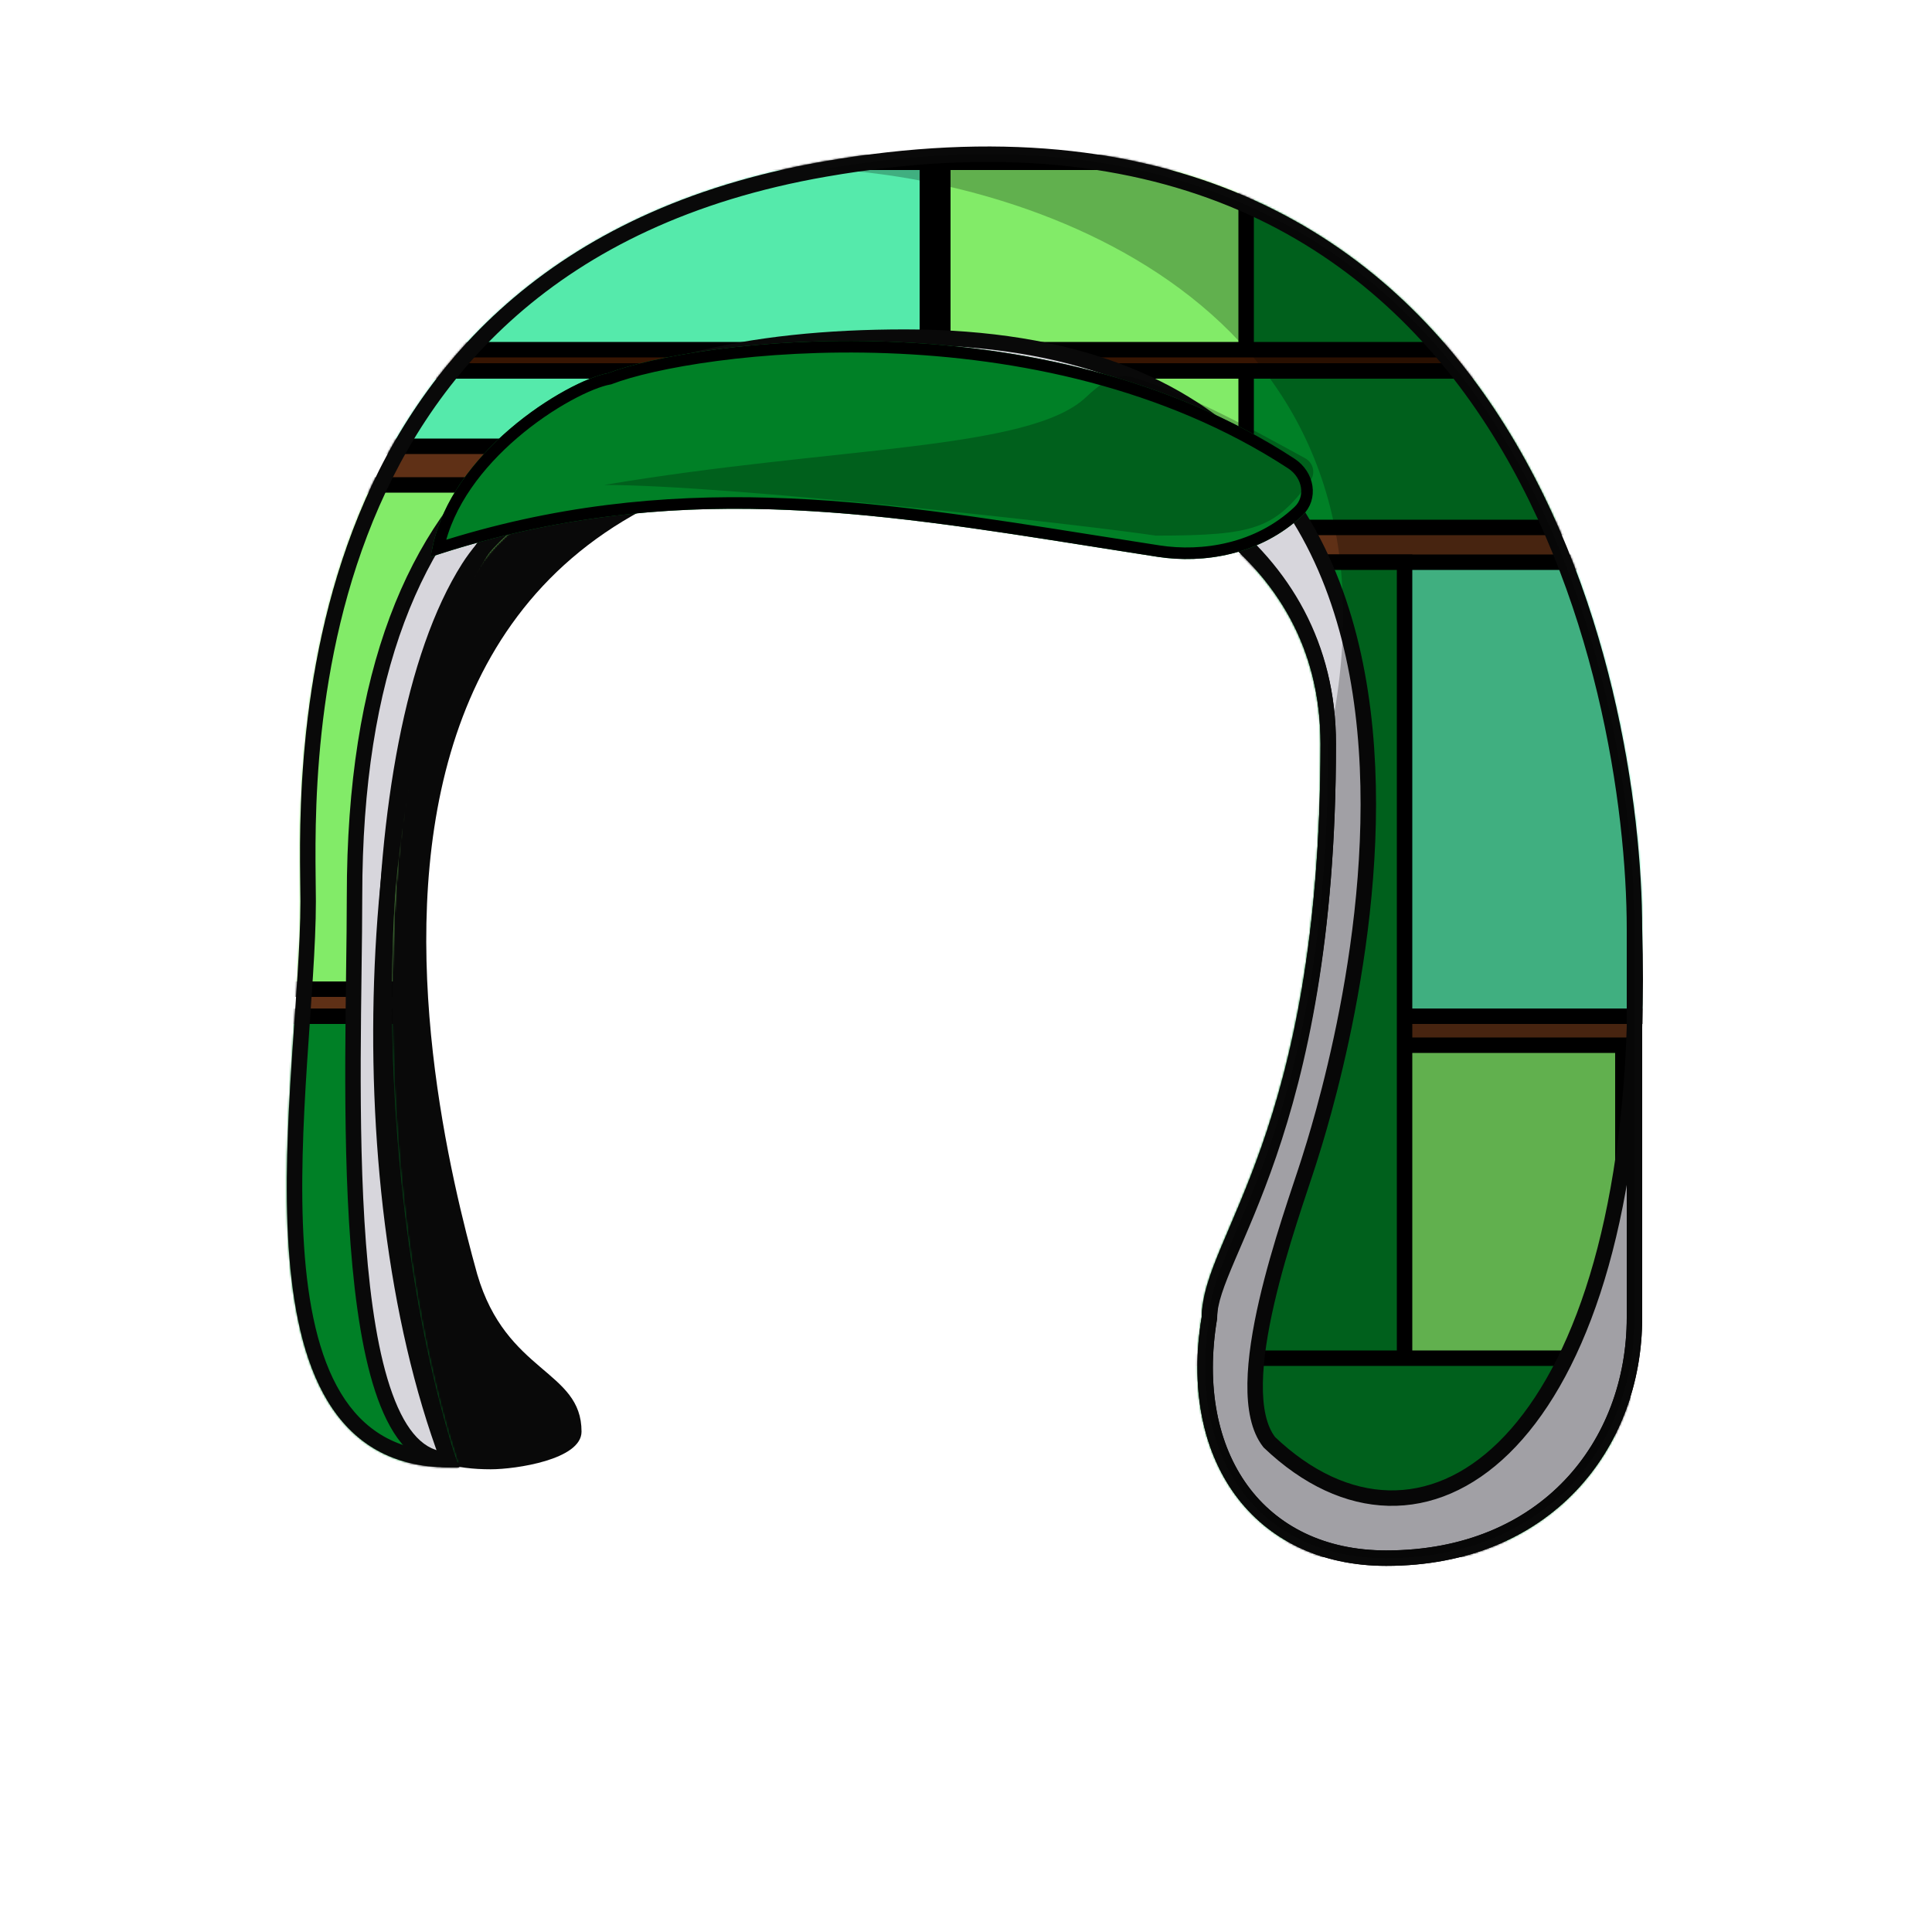 <svg width="1000" height="1000" viewBox="0 0 1000 1000" fill="none" xmlns="http://www.w3.org/2000/svg">
<path d="M176 479.223C175.999 696.5 179.999 760.5 254.002 760.5C266.909 760.5 301 755.5 301 741C301 709 262.002 711 247 659.5C220.648 564.5 126 175.5 579.003 238C317.5 170.5 176.002 284 176 479.223Z" fill="#090909"/>
<path d="M242.501 294C184.818 385 187.501 616 232.001 755.5C119 755.5 159.502 557.5 159.502 466.5C159.503 413.5 142.002 137.065 427 87.5C783.5 25.5 846 355.5 846 481V682C846 748 800 806.5 717.5 806.5C651.5 806.5 614.003 754 626 682C626 642 687.503 588 687.503 385C687.503 182 313 182.782 242.501 294Z" fill="#5F3016"/>
<mask id="mask0_1254_30817" style="mask-type:alpha" maskUnits="userSpaceOnUse" x="148" y="75" width="702" height="736">
<path d="M242.501 294C184.818 385 187.501 616 232.001 755.5C119 755.5 159.502 557.5 159.502 466.5C159.503 413.5 142.002 137.065 427 87.5C783.5 25.5 846 355.5 846 481V682C846 748 800 806.5 717.5 806.5C651.5 806.5 614.003 754 626 682C626 642 687.503 588 687.503 385C687.503 182 313 182.782 242.501 294Z" fill="#4E9AE9" stroke="black" stroke-width="8"/>
</mask>
<g mask="url(#mask0_1254_30817)">
<rect x="148" y="84" width="332" height="147" fill="#55EAAB" stroke="black" stroke-width="8"/>
<rect x="484" y="84" width="332" height="189" fill="#008026" stroke="black" stroke-width="8"/>
<rect x="-4" y="4" width="157" height="147" transform="matrix(-1 0 0 1 641 80)" fill="#82EB68" stroke="black" stroke-width="8"/>
<rect x="219" y="181" width="597" height="11" fill="#371502" stroke="black" stroke-width="8"/>
<rect x="637" y="291" width="226" height="235" fill="#55EAAB" stroke="black" stroke-width="8"/>
<rect x="110" y="526" width="226" height="235" fill="#008026" stroke="black" stroke-width="8"/>
<rect x="110" y="251" width="226" height="261" fill="#82EB68" stroke="black" stroke-width="8"/>
<rect x="614" y="541" width="226" height="261" fill="#82EB68" stroke="black" stroke-width="8"/>
<rect x="614" y="291" width="113" height="421" fill="#008026" stroke="black" stroke-width="8"/>
<rect x="614" y="703" width="226" height="99" fill="#008026" stroke="black" stroke-width="8"/>
</g>
<path d="M248.501 286C190.817 377 176.826 609 232.001 755.5C172.5 755.5 183.501 555 183.501 464C183.5 231.5 308.5 174.5 468.5 174.5C816 174.5 685.937 574.301 677.503 601C668.5 629.5 634.997 718.5 657 746.5C735.728 821.501 838.762 750.931 846 531.635V481C846.547 498.679 846.531 515.556 846 531.635V682C846 748 800 806.5 717.5 806.5C651.5 806.5 614.003 754 626 682C626 649.5 687.503 588 687.503 385C687.503 182 319 174.783 248.501 286Z" fill="#D7D6DC"/>
<path d="M232.001 755.5V759.5H237.782L235.744 754.09L232.001 755.5ZM248.501 286L251.879 288.142L248.501 286ZM626 682L629.946 682.658L630 682.331V682H626ZM846 481L849.998 480.877L842 481H846ZM183.501 464H187.501H183.501ZM657 746.5L653.855 748.971L654.033 749.198L654.241 749.396L657 746.5ZM677.503 601L673.689 599.795L677.503 601ZM235.744 754.09C208.404 681.497 198.129 587.449 201.925 500.111C205.727 412.645 223.604 332.748 251.879 288.142L245.123 283.859C215.714 330.252 197.754 411.855 193.933 499.764C190.106 587.801 200.423 683.003 228.258 756.91L235.744 754.09ZM251.879 288.142C268.712 261.588 303.792 241.556 347.862 229.868C391.784 218.22 443.928 215.059 493.918 221.634C543.935 228.214 591.46 244.494 626.38 271.419C661.18 298.249 683.503 335.649 683.503 385H691.503C691.503 332.851 667.763 293.224 631.265 265.083C594.888 237.036 545.881 220.401 494.961 213.703C444.012 207.001 390.812 210.201 345.812 222.136C300.959 234.031 263.54 254.804 245.123 283.859L251.879 288.142ZM683.503 385C683.503 486.065 668.198 551.751 652.968 596.139C645.339 618.374 637.723 635.29 631.931 648.859C626.257 662.153 622 672.894 622 682H630C630 674.856 633.431 665.722 639.289 652C645.028 638.554 652.788 621.314 660.535 598.736C676.056 553.5 691.503 486.936 691.503 385H683.503ZM622.055 681.343C615.924 718.135 622.368 750.416 639.269 773.606C656.227 796.874 683.365 810.5 717.5 810.5V802.5C685.636 802.5 661.025 789.876 645.734 768.894C630.385 747.834 624.079 717.866 629.946 682.658L622.055 681.343ZM717.5 810.5C759.75 810.5 792.952 795.493 815.583 771.76C838.175 748.068 850 715.921 850 682H842C842 714.079 830.825 744.183 809.793 766.24C788.798 788.257 757.751 802.5 717.5 802.5V810.5ZM850 682V531.635H842V682H850ZM850 531.635V481H842V531.635H850ZM179.501 464C179.501 509.262 176.747 582.477 181.45 644.179C183.8 675.015 188.033 703.366 195.561 724.114C202.972 744.539 214.342 759.5 232.001 759.5V751.5C219.909 751.5 210.342 741.398 203.081 721.386C195.937 701.696 191.764 674.235 189.427 643.571C184.755 582.273 187.501 509.738 187.501 464H179.501ZM660.145 744.029C655.517 738.139 653.471 728.494 653.654 716.02C653.836 703.699 656.175 689.37 659.522 674.835C666.225 645.73 676.746 616.674 681.317 602.205L673.689 599.795C669.256 613.826 658.524 643.52 651.726 673.04C648.323 687.817 645.849 702.77 645.655 715.902C645.464 728.881 647.481 740.861 653.855 748.971L660.145 744.029ZM681.317 602.205C685.527 588.877 720.412 481.543 710.459 377.357C705.476 325.204 689.221 273.395 651.824 234.61C614.348 195.743 556.171 170.5 468.5 170.5V178.5C554.579 178.5 610.457 203.232 646.065 240.162C681.752 277.174 697.61 326.984 702.495 378.118C712.277 480.507 677.913 586.424 673.689 599.795L681.317 602.205ZM468.5 170.5C388.158 170.5 315.746 184.784 263.418 229.007C210.953 273.347 179.501 347.061 179.501 464H187.501C187.501 348.439 218.548 277.403 268.582 235.118C318.754 192.716 388.842 178.5 468.5 178.5V170.5ZM654.241 749.396C674.457 768.655 696.563 778.872 718.63 779.406C740.736 779.941 762.224 770.743 781.104 752.289C818.698 715.545 846.365 641.816 849.998 531.767L842.002 531.503C838.396 640.75 810.927 711.954 775.513 746.568C757.889 763.794 738.404 771.882 718.823 771.408C699.203 770.933 678.907 761.846 659.759 743.604L654.241 749.396ZM849.998 531.767C850.532 515.599 850.547 498.636 849.998 480.877L842.002 481.124C842.546 498.721 842.53 515.514 842.002 531.503L849.998 531.767Z" fill="#090909"/>
<path d="M232.001 755.5V759.5H237.476L235.812 754.284L232.001 755.5ZM242.501 294L239.123 291.858L242.501 294ZM626 682L629.946 682.657L630 682.331V682H626ZM427 87.5L427.686 91.441L427 87.5ZM159.502 466.5H155.502H159.502ZM235.812 754.284C213.72 685.03 201.958 592.846 202.932 506.608C203.908 420.174 217.67 340.644 245.88 296.142L239.123 291.858C209.649 338.356 195.911 419.826 194.932 506.517C193.952 593.404 205.782 686.47 228.19 756.716L235.812 754.284ZM245.88 296.142C262.72 269.575 298.191 249.045 342.848 236.605C387.349 224.209 440.257 220.058 491.002 225.644C541.78 231.234 590.046 246.535 625.51 272.719C660.84 298.804 683.503 335.684 683.503 385H691.503C691.503 332.816 667.354 293.669 630.261 266.283C593.303 238.995 543.537 223.38 491.877 217.692C440.184 212.002 386.247 216.212 340.701 228.899C295.311 241.542 257.532 262.817 239.123 291.858L245.88 296.142ZM683.503 385C683.503 486.059 668.201 549.861 652.977 593.302C645.339 615.096 637.738 631.738 631.917 645.729C626.178 659.524 622 671.095 622 682H630C630 672.905 633.511 662.726 639.303 648.802C645.014 635.074 652.788 618.029 660.527 595.948C676.054 551.639 691.503 486.941 691.503 385H683.503ZM622.055 681.343C615.924 718.134 622.368 750.416 639.269 773.606C656.227 796.874 683.365 810.5 717.5 810.5V802.5C685.636 802.5 661.025 789.876 645.734 768.894C630.386 747.834 624.079 717.866 629.946 682.657L622.055 681.343ZM717.5 810.5C759.75 810.5 792.953 795.493 815.583 771.76C838.175 748.067 850 715.921 850 682H842C842 714.079 830.826 744.183 809.793 766.24C788.798 788.257 757.751 802.5 717.5 802.5V810.5ZM850 682C850 681.871 850 681.742 850 681.613C850 681.484 850 681.354 850 681.225C850 681.096 850 680.966 850 680.837C850 680.707 850 680.577 850 680.447C850 680.317 850 680.187 850 680.057C850 679.927 850 679.797 850 679.667C850 679.536 850 679.406 850 679.275C850 679.145 850 679.014 850 678.883C850 678.752 850 678.621 850 678.49C850 678.359 850 678.228 850 678.097C850 677.966 850 677.834 850 677.703C850 677.571 850 677.44 850 677.308C850 677.176 850 677.044 850 676.912C850 676.78 850 676.648 850 676.516C850 676.384 850 676.252 850 676.119C850 675.987 850 675.854 850 675.722C850 675.589 850 675.456 850 675.323C850 675.19 850 675.058 850 674.924C850 674.791 850 674.658 850 674.525C850 674.392 850 674.258 850 674.125C850 673.991 850 673.858 850 673.724C850 673.59 850 673.456 850 673.322C850 673.188 850 673.054 850 672.92C850 672.786 850 672.652 850 672.517C850 672.383 850 672.249 850 672.114C850 671.979 850 671.845 850 671.71C850 671.575 850 671.44 850 671.305C850 671.17 850 671.035 850 670.9C850 670.765 850 670.629 850 670.494C850 670.359 850 670.223 850 670.088C850 669.952 850 669.816 850 669.68C850 669.545 850 669.409 850 669.273C850 669.137 850 669.001 850 668.864C850 668.728 850 668.592 850 668.455C850 668.319 850 668.183 850 668.046C850 667.909 850 667.773 850 667.636C850 667.499 850 667.362 850 667.225C850 667.088 850 666.951 850 666.814C850 666.677 850 666.539 850 666.402C850 666.265 850 666.127 850 665.99C850 665.852 850 665.714 850 665.577C850 665.439 850 665.301 850 665.163C850 665.025 850 664.887 850 664.749C850 664.611 850 664.473 850 664.334C850 664.196 850 664.058 850 663.919C850 663.781 850 663.642 850 663.503C850 663.365 850 663.226 850 663.087C850 662.948 850 662.809 850 662.67C850 662.531 850 662.392 850 662.253C850 662.114 850 661.975 850 661.835C850 661.696 850 661.556 850 661.417C850 661.277 850 661.138 850 660.998C850 660.858 850 660.718 850 660.578C850 660.438 850 660.299 850 660.158C850 660.018 850 659.878 850 659.738C850 659.598 850 659.457 850 659.317C850 659.177 850 659.036 850 658.896C850 658.755 850 658.614 850 658.474C850 658.333 850 658.192 850 658.051C850 657.91 850 657.769 850 657.628C850 657.487 850 657.346 850 657.205C850 657.064 850 656.922 850 656.781C850 656.639 850 656.498 850 656.357C850 656.215 850 656.073 850 655.932C850 655.79 850 655.648 850 655.506C850 655.365 850 655.223 850 655.081C850 654.939 850 654.797 850 654.654C850 654.512 850 654.37 850 654.228C850 654.085 850 653.943 850 653.8C850 653.658 850 653.516 850 653.373C850 653.23 850 653.088 850 652.945C850 652.802 850 652.659 850 652.516C850 652.374 850 652.231 850 652.088C850 651.945 850 651.801 850 651.658C850 651.515 850 651.372 850 651.228C850 651.085 850 650.942 850 650.798C850 650.655 850 650.511 850 650.368C850 650.224 850 650.08 850 649.937C850 649.793 850 649.649 850 649.505C850 649.361 850 649.218 850 649.074C850 648.93 850 648.785 850 648.641C850 648.497 850 648.353 850 648.209C850 648.064 850 647.92 850 647.776C850 647.631 850 647.487 850 647.342C850 647.198 850 647.053 850 646.909C850 646.764 850 646.619 850 646.474C850 646.33 850 646.185 850 646.04C850 645.895 850 645.75 850 645.605C850 645.46 850 645.315 850 645.17C850 645.025 850 644.879 850 644.734C850 644.589 850 644.444 850 644.298C850 644.153 850 644.007 850 643.862C850 643.716 850 643.571 850 643.425C850 643.28 850 643.134 850 642.988C850 642.842 850 642.697 850 642.551C850 642.405 850 642.259 850 642.113C850 641.967 850 641.821 850 641.675C850 641.529 850 641.383 850 641.237C850 641.09 850 640.944 850 640.798C850 640.652 850 640.505 850 640.359C850 640.213 850 640.066 850 639.92C850 639.773 850 639.627 850 639.48C850 639.333 850 639.187 850 639.04C850 638.893 850 638.747 850 638.6C850 638.453 850 638.306 850 638.159C850 638.012 850 637.865 850 637.718C850 637.571 850 637.424 850 637.277C850 637.13 850 636.983 850 636.836C850 636.689 850 636.541 850 636.394C850 636.247 850 636.099 850 635.952C850 635.805 850 635.657 850 635.51C850 635.362 850 635.215 850 635.067C850 634.92 850 634.772 850 634.624C850 634.477 850 634.329 850 634.181C850 634.034 850 633.886 850 633.738C850 633.59 850 633.442 850 633.294C850 633.147 850 632.999 850 632.851C850 632.703 850 632.555 850 632.407C850 632.258 850 632.11 850 631.962C850 631.814 850 631.666 850 631.518C850 631.369 850 631.221 850 631.073C850 630.925 850 630.776 850 630.628C850 630.479 850 630.331 850 630.183C850 630.034 850 629.886 850 629.737C850 629.589 850 629.44 850 629.291C850 629.143 850 628.994 850 628.846C850 628.697 850 628.548 850 628.399C850 628.251 850 628.102 850 627.953C850 627.804 850 627.656 850 627.507C850 627.358 850 627.209 850 627.06C850 626.911 850 626.762 850 626.613C850 626.464 850 626.315 850 626.166C850 626.017 850 625.868 850 625.719C850 625.57 850 625.42 850 625.271C850 625.122 850 624.973 850 624.824C850 624.674 850 624.525 850 624.376C850 624.227 850 624.077 850 623.928C850 623.779 850 623.629 850 623.48C850 623.33 850 623.181 850 623.031C850 622.882 850 622.732 850 622.583C850 622.433 850 622.284 850 622.134C850 621.985 850 621.835 850 621.686C850 621.536 850 621.386 850 621.237C850 621.087 850 620.937 850 620.788C850 620.638 850 620.488 850 620.339C850 620.189 850 620.039 850 619.889C850 619.74 850 619.59 850 619.44C850 619.29 850 619.14 850 618.99C850 618.841 850 618.691 850 618.541C850 618.391 850 618.241 850 618.091C850 617.941 850 617.791 850 617.641C850 617.491 850 617.341 850 617.191C850 617.041 850 616.891 850 616.741C850 616.591 850 616.441 850 616.291C850 616.141 850 615.991 850 615.841C850 615.691 850 615.54 850 615.39C850 615.24 850 615.09 850 614.94C850 614.79 850 614.64 850 614.489C850 614.339 850 614.189 850 614.039C850 613.889 850 613.738 850 613.588C850 613.438 850 613.288 850 613.137C850 612.987 850 612.837 850 612.687C850 612.536 850 612.386 850 612.236C850 612.086 850 611.935 850 611.785C850 611.635 850 611.484 850 611.334C850 611.184 850 611.033 850 610.883C850 610.733 850 610.582 850 610.432C850 610.282 850 610.131 850 609.981C850 609.83 850 609.68 850 609.53C850 609.379 850 609.229 850 609.079C850 608.928 850 608.778 850 608.627C850 608.477 850 608.327 850 608.176C850 608.026 850 607.875 850 607.725C850 607.575 850 607.424 850 607.274C850 607.123 850 606.973 850 606.823C850 606.672 850 606.522 850 606.371C850 606.221 850 606.07 850 605.92C850 605.77 850 605.619 850 605.469C850 605.318 850 605.168 850 605.018C850 604.867 850 604.717 850 604.566C850 604.416 850 604.266 850 604.115C850 603.965 850 603.814 850 603.664C850 603.514 850 603.363 850 603.213C850 603.062 850 602.912 850 602.762C850 602.611 850 602.461 850 602.311C850 602.16 850 602.01 850 601.86C850 601.709 850 601.559 850 601.409C850 601.258 850 601.108 850 600.958C850 600.807 850 600.657 850 600.507C850 600.356 850 600.206 850 600.056C850 599.906 850 599.755 850 599.605C850 599.455 850 599.305 850 599.154C850 599.004 850 598.854 850 598.704C850 598.553 850 598.403 850 598.253C850 598.103 850 597.953 850 597.802C850 597.652 850 597.502 850 597.352C850 597.202 850 597.052 850 596.902C850 596.752 850 596.601 850 596.451C850 596.301 850 596.151 850 596.001C850 595.851 850 595.701 850 595.551C850 595.401 850 595.251 850 595.101C850 594.951 850 594.801 850 594.651C850 594.501 850 594.351 850 594.201C850 594.051 850 593.902 850 593.752C850 593.602 850 593.452 850 593.302C850 593.152 850 593.003 850 592.853C850 592.703 850 592.553 850 592.403C850 592.254 850 592.104 850 591.954C850 591.804 850 591.655 850 591.505C850 591.355 850 591.206 850 591.056C850 590.907 850 590.757 850 590.607C850 590.458 850 590.308 850 590.159C850 590.009 850 589.86 850 589.71C850 589.561 850 589.411 850 589.262C850 589.112 850 588.963 850 588.814C850 588.664 850 588.515 850 588.366C850 588.216 850 588.067 850 587.918C850 587.769 850 587.619 850 587.47C850 587.321 850 587.172 850 587.023C850 586.874 850 586.724 850 586.575C850 586.426 850 586.277 850 586.128C850 585.979 850 585.83 850 585.681C850 585.532 850 585.383 850 585.234C850 585.086 850 584.937 850 584.788C850 584.639 850 584.49 850 584.341C850 584.193 850 584.044 850 583.895C850 583.747 850 583.598 850 583.449C850 583.301 850 583.152 850 583.004C850 582.855 850 582.707 850 582.558C850 582.41 850 582.261 850 582.113C850 581.964 850 581.816 850 581.668C850 581.519 850 581.371 850 581.223C850 581.074 850 580.926 850 580.778C850 580.63 850 580.482 850 580.334C850 580.186 850 580.038 850 579.89C850 579.742 850 579.594 850 579.446C850 579.298 850 579.15 850 579.002C850 578.854 850 578.706 850 578.559C850 578.411 850 578.263 850 578.115C850 577.968 850 577.82 850 577.672C850 577.525 850 577.377 850 577.23C850 577.082 850 576.935 850 576.788C850 576.64 850 576.493 850 576.345C850 576.198 850 576.051 850 575.904C850 575.756 850 575.609 850 575.462C850 575.315 850 575.168 850 575.021C850 574.874 850 574.727 850 574.58C850 574.433 850 574.286 850 574.139C850 573.992 850 573.846 850 573.699C850 573.552 850 573.405 850 573.259C850 573.112 850 572.966 850 572.819C850 572.673 850 572.526 850 572.38C850 572.233 850 572.087 850 571.94C850 571.794 850 571.648 850 571.502C850 571.355 850 571.209 850 571.063C850 570.917 850 570.771 850 570.625C850 570.479 850 570.333 850 570.187C850 570.041 850 569.896 850 569.75C850 569.604 850 569.458 850 569.313C850 569.167 850 569.021 850 568.876C850 568.73 850 568.585 850 568.439C850 568.294 850 568.149 850 568.003C850 567.858 850 567.713 850 567.568C850 567.422 850 567.277 850 567.132C850 566.987 850 566.842 850 566.697C850 566.552 850 566.407 850 566.262C850 566.118 850 565.973 850 565.828C850 565.683 850 565.539 850 565.394C850 565.25 850 565.105 850 564.961C850 564.816 850 564.672 850 564.528C850 564.383 850 564.239 850 564.095C850 563.951 850 563.807 850 563.663C850 563.518 850 563.375 850 563.231C850 563.087 850 562.943 850 562.799C850 562.655 850 562.512 850 562.368C850 562.224 850 562.081 850 561.937C850 561.794 850 561.65 850 561.507C850 561.364 850 561.22 850 561.077C850 560.934 850 560.791 850 560.648C850 560.504 850 560.361 850 560.218C850 560.076 850 559.933 850 559.79C850 559.647 850 559.504 850 559.362C850 559.219 850 559.076 850 558.934C850 558.791 850 558.649 850 558.507C850 558.364 850 558.222 850 558.08C850 557.938 850 557.796 850 557.653C850 557.511 850 557.369 850 557.228C850 557.086 850 556.944 850 556.802C850 556.66 850 556.519 850 556.377C850 556.235 850 556.094 850 555.953C850 555.811 850 555.67 850 555.528C850 555.387 850 555.246 850 555.105C850 554.964 850 554.823 850 554.682C850 554.541 850 554.4 850 554.259C850 554.118 850 553.978 850 553.837C850 553.696 850 553.556 850 553.415C850 553.275 850 553.135 850 552.994C850 552.854 850 552.714 850 552.574C850 552.433 850 552.293 850 552.153C850 552.014 850 551.874 850 551.734C850 551.594 850 551.454 850 551.315C850 551.175 850 551.036 850 550.896C850 550.757 850 550.617 850 550.478C850 550.339 850 550.2 850 550.061C850 549.921 850 549.782 850 549.644C850 549.505 850 549.366 850 549.227C850 549.088 850 548.95 850 548.811C850 548.673 850 548.534 850 548.396C850 548.257 850 548.119 850 547.981C850 547.843 850 547.705 850 547.567C850 547.429 850 547.291 850 547.153C850 547.015 850 546.877 850 546.74C850 546.602 850 546.465 850 546.327C850 546.19 850 546.052 850 545.915C850 545.778 850 545.641 850 545.504C850 545.367 850 545.23 850 545.093C850 544.956 850 544.819 850 544.682C850 544.546 850 544.409 850 544.273C850 544.136 850 544 850 543.864C850 543.727 850 543.591 850 543.455C850 543.319 850 543.183 850 543.047C850 542.911 850 542.776 850 542.64C850 542.504 850 542.369 850 542.233C850 542.098 850 541.962 850 541.827C850 541.692 850 541.557 850 541.422C850 541.286 850 541.151 850 541.017C850 540.882 850 540.747 850 540.612C850 540.478 850 540.343 850 540.209C850 540.074 850 539.94 850 539.806C850 539.672 850 539.537 850 539.403C850 539.269 850 539.135 850 539.002C850 538.868 850 538.734 850 538.601C850 538.467 850 538.334 850 538.2C850 538.067 850 537.934 850 537.8C850 537.667 850 537.534 850 537.401C850 537.268 850 537.135 850 537.003C850 536.87 850 536.737 850 536.605C850 536.472 850 536.34 850 536.208C850 536.076 850 535.943 850 535.811C850 535.679 850 535.547 850 535.416C850 535.284 850 535.152 850 535.021C850 534.889 850 534.757 850 534.626C850 534.495 850 534.363 850 534.232C850 534.101 850 533.97 850 533.839C850 533.708 850 533.578 850 533.447C850 533.316 850 533.186 850 533.055C850 532.925 850 532.795 850 532.664C850 532.534 850 532.404 850 532.274C850 532.144 850 532.014 850 531.885C850 531.755 850 531.625 850 531.496C850 531.366 850 531.237 850 531.108C850 530.979 850 530.85 850 530.721C850 530.592 850 530.463 850 530.334C850 530.205 850 530.077 850 529.948C850 529.82 850 529.691 850 529.563C850 529.435 850 529.307 850 529.179C850 529.051 850 528.923 850 528.795C850 528.667 850 528.54 850 528.412C850 528.285 850 528.157 850 528.03C850 527.903 850 527.776 850 527.648C850 527.522 850 527.395 850 527.268C850 527.141 850 527.015 850 526.888C850 526.762 850 526.635 850 526.509C850 526.383 850 526.257 850 526.131C850 526.005 850 525.879 850 525.753C850 525.628 850 525.502 850 525.376C850 525.251 850 525.126 850 525.001C850 524.875 850 524.75 850 524.625C850 524.5 850 524.376 850 524.251C850 524.126 850 524.002 850 523.878C850 523.753 850 523.629 850 523.505C850 523.381 850 523.257 850 523.133C850 523.009 850 522.885 850 522.762C850 522.638 850 522.515 850 522.391C850 522.268 850 522.145 850 522.022C850 521.899 850 521.776 850 521.653C850 521.531 850 521.408 850 521.286C850 521.163 850 521.041 850 520.919C850 520.796 850 520.674 850 520.552C850 520.431 850 520.309 850 520.187C850 520.065 850 519.944 850 519.823C850 519.701 850 519.58 850 519.459C850 519.338 850 519.217 850 519.096C850 518.976 850 518.855 850 518.734C850 518.614 850 518.494 850 518.373C850 518.253 850 518.133 850 518.013C850 517.893 850 517.774 850 517.654C850 517.534 850 517.415 850 517.296C850 517.176 850 517.057 850 516.938C850 516.819 850 516.7 850 516.581C850 516.463 850 516.344 850 516.226C850 516.107 850 515.989 850 515.871C850 515.753 850 515.635 850 515.517C850 515.399 850 515.281 850 515.164C850 515.046 850 514.929 850 514.812C850 514.694 850 514.577 850 514.46C850 514.344 850 514.227 850 514.11C850 513.993 850 513.877 850 513.761C850 513.644 850 513.528 850 513.412C850 513.296 850 513.18 850 513.065C850 512.949 850 512.833 850 512.718C850 512.603 850 512.487 850 512.372C850 512.257 850 512.142 850 512.028C850 511.913 850 511.798 850 511.684C850 511.569 850 511.455 850 511.341C850 511.227 850 511.113 850 510.999C850 510.885 850 510.772 850 510.658C850 510.545 850 510.431 850 510.318C850 510.205 850 510.092 850 509.979C850 509.866 850 509.753 850 509.641C850 509.528 850 509.416 850 509.304C850 509.192 850 509.08 850 508.968C850 508.856 850 508.744 850 508.633C850 508.521 850 508.41 850 508.298C850 508.187 850 508.076 850 507.965C850 507.854 850 507.744 850 507.633C850 507.523 850 507.412 850 507.302C850 507.192 850 507.082 850 506.972C850 506.862 850 506.752 850 506.643C850 506.533 850 506.424 850 506.314C850 506.205 850 506.096 850 505.987C850 505.878 850 505.77 850 505.661C850 505.553 850 505.444 850 505.336C850 505.228 850 505.12 850 505.012C850 504.904 850 504.796 850 504.689C850 504.581 850 504.474 850 504.367C850 504.26 850 504.153 850 504.046C850 503.939 850 503.833 850 503.726C850 503.62 850 503.513 850 503.407C850 503.301 850 503.195 850 503.089C850 502.984 850 502.878 850 502.773C850 502.667 850 502.562 850 502.457C850 502.352 850 502.247 850 502.142C850 502.037 850 501.933 850 501.829C850 501.724 850 501.62 850 501.516C850 501.412 850 501.308 850 501.205C850 501.101 850 500.998 850 500.894C850 500.791 850 500.688 850 500.585C850 500.482 850 500.379 850 500.277C850 500.174 850 500.072 850 499.97C850 499.868 850 499.766 850 499.664C850 499.562 850 499.46 850 499.359C850 499.257 850 499.156 850 499.055C850 498.954 850 498.853 850 498.752C850 498.652 850 498.551 850 498.451C850 498.35 850 498.25 850 498.15C850 498.05 850 497.951 850 497.851C850 497.751 850 497.652 850 497.553C850 497.454 850 497.355 850 497.256C850 497.157 850 497.058 850 496.96C850 496.861 850 496.763 850 496.665C850 496.567 850 496.469 850 496.371C850 496.274 850 496.176 850 496.079C850 495.982 850 495.884 850 495.787C850 495.691 850 495.594 850 495.497C850 495.401 850 495.304 850 495.208C850 495.112 850 495.016 850 494.92C850 494.825 850 494.729 850 494.634C850 494.538 850 494.443 850 494.348C850 494.253 850 494.158 850 494.064C850 493.969 850 493.875 850 493.781C850 493.686 850 493.592 850 493.499C850 493.405 850 493.311 850 493.218C850 493.124 850 493.031 850 492.938C850 492.845 850 492.752 850 492.66C850 492.567 850 492.475 850 492.382C850 492.29 850 492.198 850 492.106C850 492.015 850 491.923 850 491.832C850 491.74 850 491.649 850 491.558C850 491.467 850 491.376 850 491.286C850 491.195 850 491.105 850 491.014C850 490.924 850 490.834 850 490.745C850 490.655 850 490.565 850 490.476C850 490.386 850 490.297 850 490.208C850 490.119 850 490.031 850 489.942C850 489.854 850 489.765 850 489.677C850 489.589 850 489.501 850 489.413C850 489.326 850 489.238 850 489.151C850 489.064 850 488.977 850 488.89C850 488.803 850 488.716 850 488.63C850 488.543 850 488.457 850 488.371C850 488.285 850 488.199 850 488.114C850 488.028 850 487.943 850 487.857C850 487.772 850 487.687 850 487.602C850 487.518 850 487.433 850 487.349C850 487.265 850 487.18 850 487.097C850 487.013 850 486.929 850 486.845C850 486.762 850 486.679 850 486.596C850 486.513 850 486.43 850 486.347C850 486.265 850 486.182 850 486.1C850 486.018 850 485.936 850 485.854C850 485.772 850 485.691 850 485.61C850 485.528 850 485.447 850 485.366C850 485.286 850 485.205 850 485.125C850 485.044 850 484.964 850 484.884C850 484.804 850 484.724 850 484.645C850 484.565 850 484.486 850 484.407C850 484.328 850 484.249 850 484.17C850 484.091 850 484.013 850 483.935C850 483.857 850 483.779 850 483.701C850 483.623 850 483.546 850 483.468C850 483.391 850 483.314 850 483.237C850 483.16 850 483.084 850 483.007C850 482.931 850 482.855 850 482.779C850 482.703 850 482.627 850 482.552C850 482.476 850 482.401 850 482.326C850 482.251 850 482.176 850 482.101C850 482.027 850 481.952 850 481.878C850 481.804 850 481.73 850 481.657C850 481.583 850 481.51 850 481.436C850 481.363 850 481.29 850 481.218C850 481.145 850 481.072 850 481H842C842 481.072 842 481.145 842 481.218C842 481.29 842 481.363 842 481.436C842 481.51 842 481.583 842 481.657C842 481.73 842 481.804 842 481.878C842 481.952 842 482.027 842 482.101C842 482.176 842 482.251 842 482.326C842 482.401 842 482.476 842 482.552C842 482.627 842 482.703 842 482.779C842 482.855 842 482.931 842 483.007C842 483.084 842 483.16 842 483.237C842 483.314 842 483.391 842 483.468C842 483.546 842 483.623 842 483.701C842 483.779 842 483.857 842 483.935C842 484.013 842 484.091 842 484.17C842 484.249 842 484.328 842 484.407C842 484.486 842 484.565 842 484.645C842 484.724 842 484.804 842 484.884C842 484.964 842 485.044 842 485.125C842 485.205 842 485.286 842 485.366C842 485.447 842 485.528 842 485.61C842 485.691 842 485.772 842 485.854C842 485.936 842 486.018 842 486.1C842 486.182 842 486.265 842 486.347C842 486.43 842 486.513 842 486.596C842 486.679 842 486.762 842 486.845C842 486.929 842 487.013 842 487.097C842 487.18 842 487.265 842 487.349C842 487.433 842 487.518 842 487.602C842 487.687 842 487.772 842 487.857C842 487.943 842 488.028 842 488.114C842 488.199 842 488.285 842 488.371C842 488.457 842 488.543 842 488.63C842 488.716 842 488.803 842 488.89C842 488.977 842 489.064 842 489.151C842 489.238 842 489.326 842 489.413C842 489.501 842 489.589 842 489.677C842 489.765 842 489.854 842 489.942C842 490.031 842 490.119 842 490.208C842 490.297 842 490.386 842 490.476C842 490.565 842 490.655 842 490.745C842 490.834 842 490.924 842 491.014C842 491.105 842 491.195 842 491.286C842 491.376 842 491.467 842 491.558C842 491.649 842 491.74 842 491.832C842 491.923 842 492.015 842 492.106C842 492.198 842 492.29 842 492.382C842 492.475 842 492.567 842 492.66C842 492.752 842 492.845 842 492.938C842 493.031 842 493.124 842 493.218C842 493.311 842 493.405 842 493.499C842 493.592 842 493.686 842 493.781C842 493.875 842 493.969 842 494.064C842 494.158 842 494.253 842 494.348C842 494.443 842 494.538 842 494.634C842 494.729 842 494.825 842 494.92C842 495.016 842 495.112 842 495.208C842 495.304 842 495.401 842 495.497C842 495.594 842 495.691 842 495.787C842 495.884 842 495.982 842 496.079C842 496.176 842 496.274 842 496.371C842 496.469 842 496.567 842 496.665C842 496.763 842 496.861 842 496.96C842 497.058 842 497.157 842 497.256C842 497.355 842 497.454 842 497.553C842 497.652 842 497.751 842 497.851C842 497.951 842 498.05 842 498.15C842 498.25 842 498.35 842 498.451C842 498.551 842 498.652 842 498.752C842 498.853 842 498.954 842 499.055C842 499.156 842 499.257 842 499.359C842 499.46 842 499.562 842 499.664C842 499.766 842 499.868 842 499.97C842 500.072 842 500.174 842 500.277C842 500.379 842 500.482 842 500.585C842 500.688 842 500.791 842 500.894C842 500.998 842 501.101 842 501.205C842 501.308 842 501.412 842 501.516C842 501.62 842 501.724 842 501.829C842 501.933 842 502.037 842 502.142C842 502.247 842 502.352 842 502.457C842 502.562 842 502.667 842 502.773C842 502.878 842 502.984 842 503.089C842 503.195 842 503.301 842 503.407C842 503.513 842 503.62 842 503.726C842 503.833 842 503.939 842 504.046C842 504.153 842 504.26 842 504.367C842 504.474 842 504.581 842 504.689C842 504.796 842 504.904 842 505.012C842 505.12 842 505.228 842 505.336C842 505.444 842 505.553 842 505.661C842 505.77 842 505.878 842 505.987C842 506.096 842 506.205 842 506.314C842 506.424 842 506.533 842 506.643C842 506.752 842 506.862 842 506.972C842 507.082 842 507.192 842 507.302C842 507.412 842 507.523 842 507.633C842 507.744 842 507.854 842 507.965C842 508.076 842 508.187 842 508.298C842 508.41 842 508.521 842 508.633C842 508.744 842 508.856 842 508.968C842 509.08 842 509.192 842 509.304C842 509.416 842 509.528 842 509.641C842 509.753 842 509.866 842 509.979C842 510.092 842 510.205 842 510.318C842 510.431 842 510.545 842 510.658C842 510.772 842 510.885 842 510.999C842 511.113 842 511.227 842 511.341C842 511.455 842 511.569 842 511.684C842 511.798 842 511.913 842 512.028C842 512.142 842 512.257 842 512.372C842 512.487 842 512.603 842 512.718C842 512.833 842 512.949 842 513.065C842 513.18 842 513.296 842 513.412C842 513.528 842 513.644 842 513.761C842 513.877 842 513.993 842 514.11C842 514.227 842 514.344 842 514.46C842 514.577 842 514.694 842 514.812C842 514.929 842 515.046 842 515.164C842 515.281 842 515.399 842 515.517C842 515.635 842 515.753 842 515.871C842 515.989 842 516.107 842 516.226C842 516.344 842 516.463 842 516.581C842 516.7 842 516.819 842 516.938C842 517.057 842 517.176 842 517.296C842 517.415 842 517.534 842 517.654C842 517.774 842 517.893 842 518.013C842 518.133 842 518.253 842 518.373C842 518.494 842 518.614 842 518.734C842 518.855 842 518.976 842 519.096C842 519.217 842 519.338 842 519.459C842 519.58 842 519.701 842 519.823C842 519.944 842 520.065 842 520.187C842 520.309 842 520.431 842 520.552C842 520.674 842 520.796 842 520.919C842 521.041 842 521.163 842 521.286C842 521.408 842 521.531 842 521.653C842 521.776 842 521.899 842 522.022C842 522.145 842 522.268 842 522.391C842 522.515 842 522.638 842 522.762C842 522.885 842 523.009 842 523.133C842 523.257 842 523.381 842 523.505C842 523.629 842 523.753 842 523.878C842 524.002 842 524.126 842 524.251C842 524.376 842 524.5 842 524.625C842 524.75 842 524.875 842 525.001C842 525.126 842 525.251 842 525.376C842 525.502 842 525.628 842 525.753C842 525.879 842 526.005 842 526.131C842 526.257 842 526.383 842 526.509C842 526.635 842 526.762 842 526.888C842 527.015 842 527.141 842 527.268C842 527.395 842 527.522 842 527.648C842 527.776 842 527.903 842 528.03C842 528.157 842 528.285 842 528.412C842 528.54 842 528.667 842 528.795C842 528.923 842 529.051 842 529.179C842 529.307 842 529.435 842 529.563C842 529.691 842 529.82 842 529.948C842 530.077 842 530.205 842 530.334C842 530.463 842 530.592 842 530.721C842 530.85 842 530.979 842 531.108C842 531.237 842 531.366 842 531.496C842 531.625 842 531.755 842 531.885C842 532.014 842 532.144 842 532.274C842 532.404 842 532.534 842 532.664C842 532.795 842 532.925 842 533.055C842 533.186 842 533.316 842 533.447C842 533.578 842 533.708 842 533.839C842 533.97 842 534.101 842 534.232C842 534.363 842 534.495 842 534.626C842 534.757 842 534.889 842 535.021C842 535.152 842 535.284 842 535.416C842 535.547 842 535.679 842 535.811C842 535.943 842 536.076 842 536.208C842 536.34 842 536.472 842 536.605C842 536.737 842 536.87 842 537.003C842 537.135 842 537.268 842 537.401C842 537.534 842 537.667 842 537.8C842 537.934 842 538.067 842 538.2C842 538.334 842 538.467 842 538.601C842 538.734 842 538.868 842 539.002C842 539.135 842 539.269 842 539.403C842 539.537 842 539.672 842 539.806C842 539.94 842 540.074 842 540.209C842 540.343 842 540.478 842 540.612C842 540.747 842 540.882 842 541.017C842 541.151 842 541.286 842 541.422C842 541.557 842 541.692 842 541.827C842 541.962 842 542.098 842 542.233C842 542.369 842 542.504 842 542.64C842 542.776 842 542.911 842 543.047C842 543.183 842 543.319 842 543.455C842 543.591 842 543.727 842 543.864C842 544 842 544.136 842 544.273C842 544.409 842 544.546 842 544.682C842 544.819 842 544.956 842 545.093C842 545.23 842 545.367 842 545.504C842 545.641 842 545.778 842 545.915C842 546.052 842 546.19 842 546.327C842 546.465 842 546.602 842 546.74C842 546.877 842 547.015 842 547.153C842 547.291 842 547.429 842 547.567C842 547.705 842 547.843 842 547.981C842 548.119 842 548.257 842 548.396C842 548.534 842 548.673 842 548.811C842 548.95 842 549.088 842 549.227C842 549.366 842 549.505 842 549.644C842 549.782 842 549.921 842 550.061C842 550.2 842 550.339 842 550.478C842 550.617 842 550.757 842 550.896C842 551.036 842 551.175 842 551.315C842 551.454 842 551.594 842 551.734C842 551.874 842 552.014 842 552.153C842 552.293 842 552.433 842 552.574C842 552.714 842 552.854 842 552.994C842 553.135 842 553.275 842 553.415C842 553.556 842 553.696 842 553.837C842 553.978 842 554.118 842 554.259C842 554.4 842 554.541 842 554.682C842 554.823 842 554.964 842 555.105C842 555.246 842 555.387 842 555.528C842 555.67 842 555.811 842 555.953C842 556.094 842 556.235 842 556.377C842 556.519 842 556.66 842 556.802C842 556.944 842 557.086 842 557.228C842 557.369 842 557.511 842 557.653C842 557.796 842 557.938 842 558.08C842 558.222 842 558.364 842 558.507C842 558.649 842 558.791 842 558.934C842 559.076 842 559.219 842 559.362C842 559.504 842 559.647 842 559.79C842 559.933 842 560.076 842 560.218C842 560.361 842 560.504 842 560.648C842 560.791 842 560.934 842 561.077C842 561.22 842 561.364 842 561.507C842 561.65 842 561.794 842 561.937C842 562.081 842 562.224 842 562.368C842 562.512 842 562.655 842 562.799C842 562.943 842 563.087 842 563.231C842 563.375 842 563.518 842 563.663C842 563.807 842 563.951 842 564.095C842 564.239 842 564.383 842 564.528C842 564.672 842 564.816 842 564.961C842 565.105 842 565.25 842 565.394C842 565.539 842 565.683 842 565.828C842 565.973 842 566.118 842 566.262C842 566.407 842 566.552 842 566.697C842 566.842 842 566.987 842 567.132C842 567.277 842 567.422 842 567.568C842 567.713 842 567.858 842 568.003C842 568.149 842 568.294 842 568.439C842 568.585 842 568.73 842 568.876C842 569.021 842 569.167 842 569.313C842 569.458 842 569.604 842 569.75C842 569.896 842 570.041 842 570.187C842 570.333 842 570.479 842 570.625C842 570.771 842 570.917 842 571.063C842 571.209 842 571.355 842 571.502C842 571.648 842 571.794 842 571.94C842 572.087 842 572.233 842 572.38C842 572.526 842 572.673 842 572.819C842 572.966 842 573.112 842 573.259C842 573.405 842 573.552 842 573.699C842 573.846 842 573.992 842 574.139C842 574.286 842 574.433 842 574.58C842 574.727 842 574.874 842 575.021C842 575.168 842 575.315 842 575.462C842 575.609 842 575.756 842 575.904C842 576.051 842 576.198 842 576.345C842 576.493 842 576.64 842 576.788C842 576.935 842 577.082 842 577.23C842 577.377 842 577.525 842 577.672C842 577.82 842 577.968 842 578.115C842 578.263 842 578.411 842 578.559C842 578.706 842 578.854 842 579.002C842 579.15 842 579.298 842 579.446C842 579.594 842 579.742 842 579.89C842 580.038 842 580.186 842 580.334C842 580.482 842 580.63 842 580.778C842 580.926 842 581.074 842 581.223C842 581.371 842 581.519 842 581.668C842 581.816 842 581.964 842 582.113C842 582.261 842 582.41 842 582.558C842 582.707 842 582.855 842 583.004C842 583.152 842 583.301 842 583.449C842 583.598 842 583.747 842 583.895C842 584.044 842 584.193 842 584.341C842 584.49 842 584.639 842 584.788C842 584.937 842 585.086 842 585.234C842 585.383 842 585.532 842 585.681C842 585.83 842 585.979 842 586.128C842 586.277 842 586.426 842 586.575C842 586.724 842 586.874 842 587.023C842 587.172 842 587.321 842 587.47C842 587.619 842 587.769 842 587.918C842 588.067 842 588.216 842 588.366C842 588.515 842 588.664 842 588.814C842 588.963 842 589.112 842 589.262C842 589.411 842 589.561 842 589.71C842 589.86 842 590.009 842 590.159C842 590.308 842 590.458 842 590.607C842 590.757 842 590.907 842 591.056C842 591.206 842 591.355 842 591.505C842 591.655 842 591.804 842 591.954C842 592.104 842 592.254 842 592.403C842 592.553 842 592.703 842 592.853C842 593.003 842 593.152 842 593.302C842 593.452 842 593.602 842 593.752C842 593.902 842 594.051 842 594.201C842 594.351 842 594.501 842 594.651C842 594.801 842 594.951 842 595.101C842 595.251 842 595.401 842 595.551C842 595.701 842 595.851 842 596.001C842 596.151 842 596.301 842 596.451C842 596.601 842 596.752 842 596.902C842 597.052 842 597.202 842 597.352C842 597.502 842 597.652 842 597.802C842 597.953 842 598.103 842 598.253C842 598.403 842 598.553 842 598.704C842 598.854 842 599.004 842 599.154C842 599.305 842 599.455 842 599.605C842 599.755 842 599.906 842 600.056C842 600.206 842 600.356 842 600.507C842 600.657 842 600.807 842 600.958C842 601.108 842 601.258 842 601.409C842 601.559 842 601.709 842 601.86C842 602.01 842 602.16 842 602.311C842 602.461 842 602.611 842 602.762C842 602.912 842 603.062 842 603.213C842 603.363 842 603.514 842 603.664C842 603.814 842 603.965 842 604.115C842 604.266 842 604.416 842 604.566C842 604.717 842 604.867 842 605.018C842 605.168 842 605.318 842 605.469C842 605.619 842 605.77 842 605.92C842 606.07 842 606.221 842 606.371C842 606.522 842 606.672 842 606.823C842 606.973 842 607.123 842 607.274C842 607.424 842 607.575 842 607.725C842 607.875 842 608.026 842 608.176C842 608.327 842 608.477 842 608.627C842 608.778 842 608.928 842 609.079C842 609.229 842 609.379 842 609.53C842 609.68 842 609.83 842 609.981C842 610.131 842 610.282 842 610.432C842 610.582 842 610.733 842 610.883C842 611.033 842 611.184 842 611.334C842 611.484 842 611.635 842 611.785C842 611.935 842 612.086 842 612.236C842 612.386 842 612.536 842 612.687C842 612.837 842 612.987 842 613.137C842 613.288 842 613.438 842 613.588C842 613.738 842 613.889 842 614.039C842 614.189 842 614.339 842 614.489C842 614.64 842 614.79 842 614.94C842 615.09 842 615.24 842 615.39C842 615.54 842 615.691 842 615.841C842 615.991 842 616.141 842 616.291C842 616.441 842 616.591 842 616.741C842 616.891 842 617.041 842 617.191C842 617.341 842 617.491 842 617.641C842 617.791 842 617.941 842 618.091C842 618.241 842 618.391 842 618.541C842 618.691 842 618.841 842 618.99C842 619.14 842 619.29 842 619.44C842 619.59 842 619.74 842 619.889C842 620.039 842 620.189 842 620.339C842 620.488 842 620.638 842 620.788C842 620.937 842 621.087 842 621.237C842 621.386 842 621.536 842 621.686C842 621.835 842 621.985 842 622.134C842 622.284 842 622.433 842 622.583C842 622.732 842 622.882 842 623.031C842 623.181 842 623.33 842 623.48C842 623.629 842 623.779 842 623.928C842 624.077 842 624.227 842 624.376C842 624.525 842 624.674 842 624.824C842 624.973 842 625.122 842 625.271C842 625.42 842 625.57 842 625.719C842 625.868 842 626.017 842 626.166C842 626.315 842 626.464 842 626.613C842 626.762 842 626.911 842 627.06C842 627.209 842 627.358 842 627.507C842 627.656 842 627.804 842 627.953C842 628.102 842 628.251 842 628.399C842 628.548 842 628.697 842 628.846C842 628.994 842 629.143 842 629.291C842 629.44 842 629.589 842 629.737C842 629.886 842 630.034 842 630.183C842 630.331 842 630.479 842 630.628C842 630.776 842 630.925 842 631.073C842 631.221 842 631.369 842 631.518C842 631.666 842 631.814 842 631.962C842 632.11 842 632.258 842 632.407C842 632.555 842 632.703 842 632.851C842 632.999 842 633.147 842 633.294C842 633.442 842 633.59 842 633.738C842 633.886 842 634.034 842 634.181C842 634.329 842 634.477 842 634.624C842 634.772 842 634.92 842 635.067C842 635.215 842 635.362 842 635.51C842 635.657 842 635.805 842 635.952C842 636.099 842 636.247 842 636.394C842 636.541 842 636.689 842 636.836C842 636.983 842 637.13 842 637.277C842 637.424 842 637.571 842 637.718C842 637.865 842 638.012 842 638.159C842 638.306 842 638.453 842 638.6C842 638.747 842 638.893 842 639.04C842 639.187 842 639.333 842 639.48C842 639.627 842 639.773 842 639.92C842 640.066 842 640.213 842 640.359C842 640.505 842 640.652 842 640.798C842 640.944 842 641.09 842 641.237C842 641.383 842 641.529 842 641.675C842 641.821 842 641.967 842 642.113C842 642.259 842 642.405 842 642.551C842 642.697 842 642.842 842 642.988C842 643.134 842 643.28 842 643.425C842 643.571 842 643.716 842 643.862C842 644.007 842 644.153 842 644.298C842 644.444 842 644.589 842 644.734C842 644.879 842 645.025 842 645.17C842 645.315 842 645.46 842 645.605C842 645.75 842 645.895 842 646.04C842 646.185 842 646.33 842 646.474C842 646.619 842 646.764 842 646.909C842 647.053 842 647.198 842 647.342C842 647.487 842 647.631 842 647.776C842 647.92 842 648.064 842 648.209C842 648.353 842 648.497 842 648.641C842 648.785 842 648.93 842 649.074C842 649.218 842 649.361 842 649.505C842 649.649 842 649.793 842 649.937C842 650.08 842 650.224 842 650.368C842 650.511 842 650.655 842 650.798C842 650.942 842 651.085 842 651.228C842 651.372 842 651.515 842 651.658C842 651.801 842 651.945 842 652.088C842 652.231 842 652.374 842 652.516C842 652.659 842 652.802 842 652.945C842 653.088 842 653.23 842 653.373C842 653.516 842 653.658 842 653.8C842 653.943 842 654.085 842 654.228C842 654.37 842 654.512 842 654.654C842 654.797 842 654.939 842 655.081C842 655.223 842 655.365 842 655.506C842 655.648 842 655.79 842 655.932C842 656.073 842 656.215 842 656.357C842 656.498 842 656.639 842 656.781C842 656.922 842 657.064 842 657.205C842 657.346 842 657.487 842 657.628C842 657.769 842 657.91 842 658.051C842 658.192 842 658.333 842 658.474C842 658.614 842 658.755 842 658.896C842 659.036 842 659.177 842 659.317C842 659.457 842 659.598 842 659.738C842 659.878 842 660.018 842 660.158C842 660.299 842 660.438 842 660.578C842 660.718 842 660.858 842 660.998C842 661.138 842 661.277 842 661.417C842 661.556 842 661.696 842 661.835C842 661.975 842 662.114 842 662.253C842 662.392 842 662.531 842 662.67C842 662.809 842 662.948 842 663.087C842 663.226 842 663.365 842 663.503C842 663.642 842 663.781 842 663.919C842 664.058 842 664.196 842 664.334C842 664.473 842 664.611 842 664.749C842 664.887 842 665.025 842 665.163C842 665.301 842 665.439 842 665.577C842 665.714 842 665.852 842 665.99C842 666.127 842 666.265 842 666.402C842 666.539 842 666.677 842 666.814C842 666.951 842 667.088 842 667.225C842 667.362 842 667.499 842 667.636C842 667.773 842 667.909 842 668.046C842 668.183 842 668.319 842 668.455C842 668.592 842 668.728 842 668.864C842 669.001 842 669.137 842 669.273C842 669.409 842 669.545 842 669.68C842 669.816 842 669.952 842 670.088C842 670.223 842 670.359 842 670.494C842 670.629 842 670.765 842 670.9C842 671.035 842 671.17 842 671.305C842 671.44 842 671.575 842 671.71C842 671.845 842 671.979 842 672.114C842 672.249 842 672.383 842 672.517C842 672.652 842 672.786 842 672.92C842 673.054 842 673.188 842 673.322C842 673.456 842 673.59 842 673.724C842 673.858 842 673.991 842 674.125C842 674.258 842 674.392 842 674.525C842 674.658 842 674.791 842 674.924C842 675.058 842 675.19 842 675.323C842 675.456 842 675.589 842 675.722C842 675.854 842 675.987 842 676.119C842 676.252 842 676.384 842 676.516C842 676.648 842 676.78 842 676.912C842 677.044 842 677.176 842 677.308C842 677.44 842 677.571 842 677.703C842 677.834 842 677.966 842 678.097C842 678.228 842 678.359 842 678.49C842 678.621 842 678.752 842 678.883C842 679.014 842 679.145 842 679.275C842 679.406 842 679.536 842 679.667C842 679.797 842 679.927 842 680.057C842 680.187 842 680.317 842 680.447C842 680.577 842 680.707 842 680.837C842 680.966 842 681.096 842 681.225C842 681.354 842 681.484 842 681.613C842 681.742 842 681.871 842 682H850ZM850 481C850 417.816 834.304 303.059 773.518 211.721C743.077 165.981 701.279 126.047 644.453 101.508C587.624 76.966 516.065 67.951 426.315 83.559L427.686 91.441C516.186 76.049 586.126 85.034 641.282 108.852C696.44 132.672 737.111 171.456 766.858 216.154C826.447 305.691 842 418.685 842 481H850ZM426.315 83.559C282.245 108.615 214.323 191.22 182.64 274.286C151.076 357.039 155.502 440.201 155.502 466.5H163.502C163.502 439.799 159.179 358.243 190.114 277.137C220.93 196.345 286.757 115.95 427.686 91.441L426.315 83.559ZM155.502 466.5C155.502 489.078 152.989 518.278 150.948 549.788C148.915 581.165 147.367 614.67 149.385 645.387C151.398 676.019 156.981 704.394 169.579 725.212C182.367 746.344 202.294 759.5 232.001 759.5V751.5C205.207 751.5 187.822 739.906 176.423 721.07C164.834 701.919 159.355 675.106 157.368 644.863C155.386 614.705 156.901 581.647 158.931 550.306C160.953 519.098 163.502 489.422 163.502 466.5H155.502Z" fill="#090909"/>
<g filter="url(#filter0_d_1254_30817)">
<path d="M671 230.397C539.97 144.774 359.572 169.276 315.755 186.13C294.793 189.895 231.397 228 224 281.235C356.758 237.038 470.083 261.187 600.327 281.235C623.643 284.824 653.258 280.448 675.131 259.796C684.104 251.324 681.33 237.148 671 230.397Z" fill="#008026"/>
<path d="M316.286 189.083L316.566 189.032L316.832 188.93C338.245 180.694 393.865 170.372 460.562 172.833C527.201 175.292 604.46 190.499 669.359 232.909C678.444 238.845 680.322 250.769 673.071 257.615C652.052 277.461 623.463 281.761 600.783 278.27C589.478 276.529 578.294 274.757 567.206 272.999C452.284 254.784 347.778 238.219 227.806 276.832C232.697 253.274 248.822 232.796 266.745 217.407C276.277 209.223 286.225 202.561 295.057 197.723C303.948 192.853 311.51 189.94 316.286 189.083Z" stroke="black" stroke-width="6"/>
</g>
<path d="M598.218 277.235C650.283 277.235 659.725 273.386 678.166 248.926C681.072 245.071 679.81 239.535 675.574 237.218C647.111 221.646 617.167 204.867 586.389 195.304C577.67 192.596 568.853 199.121 562.264 205.441C533.2 233.318 431.415 230.951 312.766 251C376.383 251 561.059 271.629 598.218 277.235Z" fill="black" fill-opacity="0.25"/>
<path d="M626 682C626 642 687.503 588 687.503 385C737.105 159.4 534.502 92.667 427 87.5C783.5 25.5 846 355.5 846 481V682C846 748 800 806.5 717.5 806.5C651.5 806.5 614.003 754 626 682Z" fill="black" fill-opacity="0.25"/>
<defs>
<filter id="filter0_d_1254_30817" x="219" y="169.463" width="464.531" height="123.903" filterUnits="userSpaceOnUse" color-interpolation-filters="sRGB">
<feFlood flood-opacity="0" result="BackgroundImageFix"/>
<feColorMatrix in="SourceAlpha" type="matrix" values="0 0 0 0 0 0 0 0 0 0 0 0 0 0 0 0 0 0 127 0" result="hardAlpha"/>
<feOffset dx="-1" dy="7"/>
<feGaussianBlur stdDeviation="2"/>
<feComposite in2="hardAlpha" operator="out"/>
<feColorMatrix type="matrix" values="0 0 0 0 0 0 0 0 0 0 0 0 0 0 0 0 0 0 0.25 0"/>
<feBlend mode="normal" in2="BackgroundImageFix" result="effect1_dropShadow_1254_30817"/>
<feBlend mode="normal" in="SourceGraphic" in2="effect1_dropShadow_1254_30817" result="shape"/>
</filter>
</defs>
</svg>
